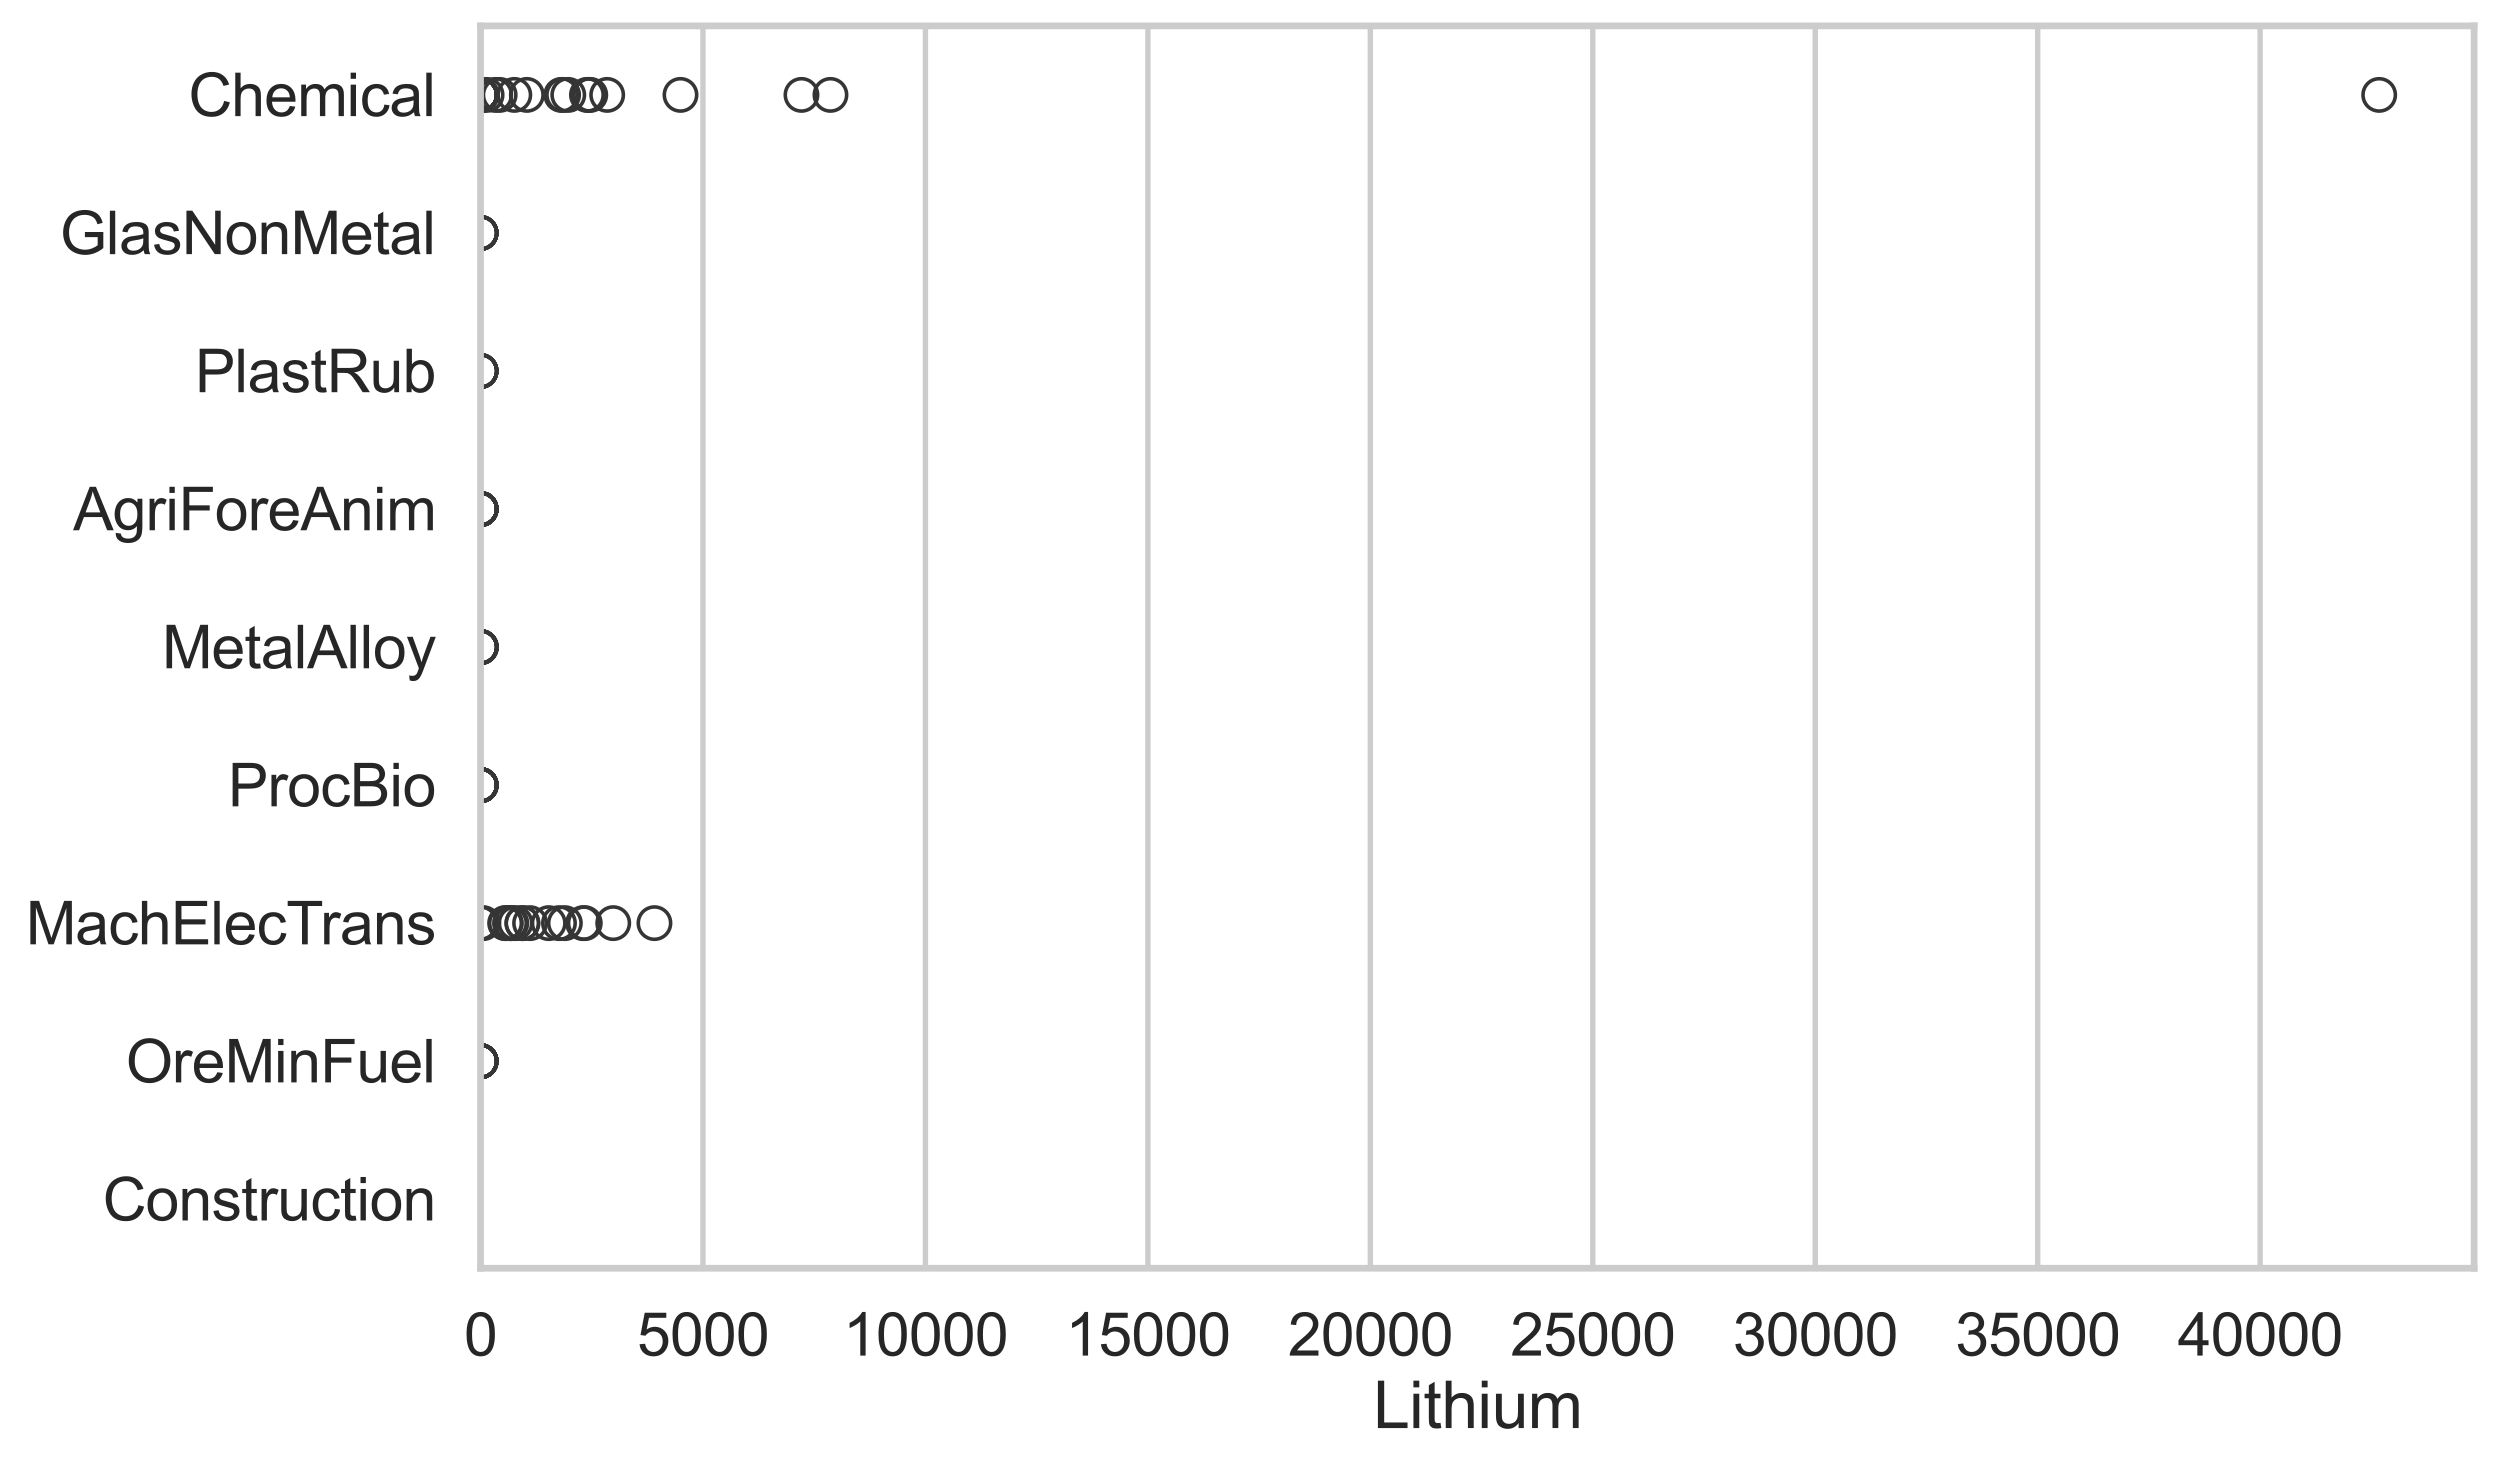 <?xml version="1.0" encoding="utf-8" standalone="no"?>
<!DOCTYPE svg PUBLIC "-//W3C//DTD SVG 1.1//EN"
  "http://www.w3.org/Graphics/SVG/1.1/DTD/svg11.dtd">
<svg xmlns:xlink="http://www.w3.org/1999/xlink" width="695.577pt" height="408.111pt" viewBox="0 0 695.577 408.111" xmlns="http://www.w3.org/2000/svg" version="1.1">
 <defs>
  <style type="text/css">*{stroke-linejoin: round; stroke-linecap: butt}</style>
 </defs>
 <g id="figure_1">
  <g id="patch_1">
   <path d="M 0 408.111 
L 695.577 408.111 
L 695.577 0 
L 0 0 
z
" style="fill: #ffffff"/>
  </g>
  <g id="axes_1">
   <g id="patch_2">
    <path d="M 133.697 352.86 
L 688.377 352.86 
L 688.377 7.2 
L 133.697 7.2 
z
" style="fill: #ffffff"/>
   </g>
   <g id="matplotlib.axis_1">
    <g id="xtick_1">
     <g id="line2d_1">
      <path d="M 133.697 352.86 
L 133.697 7.2 
" clip-path="url(#p85ea70f08f)" style="fill: none; stroke: #cccccc; stroke-width: 1.5; stroke-linecap: round"/>
     </g>
     <g id="text_1">
      <!-- 0 -->
      <g style="fill: #262626" transform="translate(129.109 377.17) scale(0.165 -0.165)">
       <defs>
        <path id="ArialMT-30" d="M 266 2259 
Q 266 3072 433 3567 
Q 600 4063 929 4331 
Q 1259 4600 1759 4600 
Q 2128 4600 2406 4451 
Q 2684 4303 2865 4023 
Q 3047 3744 3150 3342 
Q 3253 2941 3253 2259 
Q 3253 1453 3087 958 
Q 2922 463 2592 192 
Q 2263 -78 1759 -78 
Q 1097 -78 719 397 
Q 266 969 266 2259 
z
M 844 2259 
Q 844 1131 1108 757 
Q 1372 384 1759 384 
Q 2147 384 2411 759 
Q 2675 1134 2675 2259 
Q 2675 3391 2411 3762 
Q 2147 4134 1753 4134 
Q 1366 4134 1134 3806 
Q 844 3388 844 2259 
z
" transform="scale(0.016)"/>
       </defs>
       <use xlink:href="#ArialMT-30"/>
      </g>
     </g>
    </g>
    <g id="xtick_2">
     <g id="line2d_2">
      <path d="M 195.59 352.86 
L 195.59 7.2 
" clip-path="url(#p85ea70f08f)" style="fill: none; stroke: #cccccc; stroke-width: 1.5; stroke-linecap: round"/>
     </g>
     <g id="text_2">
      <!-- 5000 -->
      <g style="fill: #262626" transform="translate(177.239 377.17) scale(0.165 -0.165)">
       <defs>
        <path id="ArialMT-35" d="M 266 1200 
L 856 1250 
Q 922 819 1161 601 
Q 1400 384 1738 384 
Q 2144 384 2425 690 
Q 2706 997 2706 1503 
Q 2706 1984 2436 2262 
Q 2166 2541 1728 2541 
Q 1456 2541 1237 2417 
Q 1019 2294 894 2097 
L 366 2166 
L 809 4519 
L 3088 4519 
L 3088 3981 
L 1259 3981 
L 1013 2750 
Q 1425 3038 1878 3038 
Q 2478 3038 2890 2622 
Q 3303 2206 3303 1553 
Q 3303 931 2941 478 
Q 2500 -78 1738 -78 
Q 1113 -78 717 272 
Q 322 622 266 1200 
z
" transform="scale(0.016)"/>
       </defs>
       <use xlink:href="#ArialMT-35"/>
       <use xlink:href="#ArialMT-30" transform="translate(55.615 0)"/>
       <use xlink:href="#ArialMT-30" transform="translate(111.23 0)"/>
       <use xlink:href="#ArialMT-30" transform="translate(166.846 0)"/>
      </g>
     </g>
    </g>
    <g id="xtick_3">
     <g id="line2d_3">
      <path d="M 257.483 352.86 
L 257.483 7.2 
" clip-path="url(#p85ea70f08f)" style="fill: none; stroke: #cccccc; stroke-width: 1.5; stroke-linecap: round"/>
     </g>
     <g id="text_3">
      <!-- 10000 -->
      <g style="fill: #262626" transform="translate(234.544 377.17) scale(0.165 -0.165)">
       <defs>
        <path id="ArialMT-31" d="M 2384 0 
L 1822 0 
L 1822 3584 
Q 1619 3391 1289 3197 
Q 959 3003 697 2906 
L 697 3450 
Q 1169 3672 1522 3987 
Q 1875 4303 2022 4600 
L 2384 4600 
L 2384 0 
z
" transform="scale(0.016)"/>
       </defs>
       <use xlink:href="#ArialMT-31"/>
       <use xlink:href="#ArialMT-30" transform="translate(55.615 0)"/>
       <use xlink:href="#ArialMT-30" transform="translate(111.23 0)"/>
       <use xlink:href="#ArialMT-30" transform="translate(166.846 0)"/>
       <use xlink:href="#ArialMT-30" transform="translate(222.461 0)"/>
      </g>
     </g>
    </g>
    <g id="xtick_4">
     <g id="line2d_4">
      <path d="M 319.376 352.86 
L 319.376 7.2 
" clip-path="url(#p85ea70f08f)" style="fill: none; stroke: #cccccc; stroke-width: 1.5; stroke-linecap: round"/>
     </g>
     <g id="text_4">
      <!-- 15000 -->
      <g style="fill: #262626" transform="translate(296.437 377.17) scale(0.165 -0.165)">
       <use xlink:href="#ArialMT-31"/>
       <use xlink:href="#ArialMT-35" transform="translate(55.615 0)"/>
       <use xlink:href="#ArialMT-30" transform="translate(111.23 0)"/>
       <use xlink:href="#ArialMT-30" transform="translate(166.846 0)"/>
       <use xlink:href="#ArialMT-30" transform="translate(222.461 0)"/>
      </g>
     </g>
    </g>
    <g id="xtick_5">
     <g id="line2d_5">
      <path d="M 381.269 352.86 
L 381.269 7.2 
" clip-path="url(#p85ea70f08f)" style="fill: none; stroke: #cccccc; stroke-width: 1.5; stroke-linecap: round"/>
     </g>
     <g id="text_5">
      <!-- 20000 -->
      <g style="fill: #262626" transform="translate(358.331 377.17) scale(0.165 -0.165)">
       <defs>
        <path id="ArialMT-32" d="M 3222 541 
L 3222 0 
L 194 0 
Q 188 203 259 391 
Q 375 700 629 1000 
Q 884 1300 1366 1694 
Q 2113 2306 2375 2664 
Q 2638 3022 2638 3341 
Q 2638 3675 2398 3904 
Q 2159 4134 1775 4134 
Q 1369 4134 1125 3890 
Q 881 3647 878 3216 
L 300 3275 
Q 359 3922 746 4261 
Q 1134 4600 1788 4600 
Q 2447 4600 2831 4234 
Q 3216 3869 3216 3328 
Q 3216 3053 3103 2787 
Q 2991 2522 2730 2228 
Q 2469 1934 1863 1422 
Q 1356 997 1212 845 
Q 1069 694 975 541 
L 3222 541 
z
" transform="scale(0.016)"/>
       </defs>
       <use xlink:href="#ArialMT-32"/>
       <use xlink:href="#ArialMT-30" transform="translate(55.615 0)"/>
       <use xlink:href="#ArialMT-30" transform="translate(111.23 0)"/>
       <use xlink:href="#ArialMT-30" transform="translate(166.846 0)"/>
       <use xlink:href="#ArialMT-30" transform="translate(222.461 0)"/>
      </g>
     </g>
    </g>
    <g id="xtick_6">
     <g id="line2d_6">
      <path d="M 443.163 352.86 
L 443.163 7.2 
" clip-path="url(#p85ea70f08f)" style="fill: none; stroke: #cccccc; stroke-width: 1.5; stroke-linecap: round"/>
     </g>
     <g id="text_6">
      <!-- 25000 -->
      <g style="fill: #262626" transform="translate(420.224 377.17) scale(0.165 -0.165)">
       <use xlink:href="#ArialMT-32"/>
       <use xlink:href="#ArialMT-35" transform="translate(55.615 0)"/>
       <use xlink:href="#ArialMT-30" transform="translate(111.23 0)"/>
       <use xlink:href="#ArialMT-30" transform="translate(166.846 0)"/>
       <use xlink:href="#ArialMT-30" transform="translate(222.461 0)"/>
      </g>
     </g>
    </g>
    <g id="xtick_7">
     <g id="line2d_7">
      <path d="M 505.056 352.86 
L 505.056 7.2 
" clip-path="url(#p85ea70f08f)" style="fill: none; stroke: #cccccc; stroke-width: 1.5; stroke-linecap: round"/>
     </g>
     <g id="text_7">
      <!-- 30000 -->
      <g style="fill: #262626" transform="translate(482.117 377.17) scale(0.165 -0.165)">
       <defs>
        <path id="ArialMT-33" d="M 269 1209 
L 831 1284 
Q 928 806 1161 595 
Q 1394 384 1728 384 
Q 2125 384 2398 659 
Q 2672 934 2672 1341 
Q 2672 1728 2419 1979 
Q 2166 2231 1775 2231 
Q 1616 2231 1378 2169 
L 1441 2663 
Q 1497 2656 1531 2656 
Q 1891 2656 2178 2843 
Q 2466 3031 2466 3422 
Q 2466 3731 2256 3934 
Q 2047 4138 1716 4138 
Q 1388 4138 1169 3931 
Q 950 3725 888 3313 
L 325 3413 
Q 428 3978 793 4289 
Q 1159 4600 1703 4600 
Q 2078 4600 2393 4439 
Q 2709 4278 2876 4000 
Q 3044 3722 3044 3409 
Q 3044 3113 2884 2869 
Q 2725 2625 2413 2481 
Q 2819 2388 3044 2092 
Q 3269 1797 3269 1353 
Q 3269 753 2831 336 
Q 2394 -81 1725 -81 
Q 1122 -81 723 278 
Q 325 638 269 1209 
z
" transform="scale(0.016)"/>
       </defs>
       <use xlink:href="#ArialMT-33"/>
       <use xlink:href="#ArialMT-30" transform="translate(55.615 0)"/>
       <use xlink:href="#ArialMT-30" transform="translate(111.23 0)"/>
       <use xlink:href="#ArialMT-30" transform="translate(166.846 0)"/>
       <use xlink:href="#ArialMT-30" transform="translate(222.461 0)"/>
      </g>
     </g>
    </g>
    <g id="xtick_8">
     <g id="line2d_8">
      <path d="M 566.949 352.86 
L 566.949 7.2 
" clip-path="url(#p85ea70f08f)" style="fill: none; stroke: #cccccc; stroke-width: 1.5; stroke-linecap: round"/>
     </g>
     <g id="text_8">
      <!-- 35000 -->
      <g style="fill: #262626" transform="translate(544.01 377.17) scale(0.165 -0.165)">
       <use xlink:href="#ArialMT-33"/>
       <use xlink:href="#ArialMT-35" transform="translate(55.615 0)"/>
       <use xlink:href="#ArialMT-30" transform="translate(111.23 0)"/>
       <use xlink:href="#ArialMT-30" transform="translate(166.846 0)"/>
       <use xlink:href="#ArialMT-30" transform="translate(222.461 0)"/>
      </g>
     </g>
    </g>
    <g id="xtick_9">
     <g id="line2d_9">
      <path d="M 628.842 352.86 
L 628.842 7.2 
" clip-path="url(#p85ea70f08f)" style="fill: none; stroke: #cccccc; stroke-width: 1.5; stroke-linecap: round"/>
     </g>
     <g id="text_9">
      <!-- 40000 -->
      <g style="fill: #262626" transform="translate(605.903 377.17) scale(0.165 -0.165)">
       <defs>
        <path id="ArialMT-34" d="M 2069 0 
L 2069 1097 
L 81 1097 
L 81 1613 
L 2172 4581 
L 2631 4581 
L 2631 1613 
L 3250 1613 
L 3250 1097 
L 2631 1097 
L 2631 0 
L 2069 0 
z
M 2069 1613 
L 2069 3678 
L 634 1613 
L 2069 1613 
z
" transform="scale(0.016)"/>
       </defs>
       <use xlink:href="#ArialMT-34"/>
       <use xlink:href="#ArialMT-30" transform="translate(55.615 0)"/>
       <use xlink:href="#ArialMT-30" transform="translate(111.23 0)"/>
       <use xlink:href="#ArialMT-30" transform="translate(166.846 0)"/>
       <use xlink:href="#ArialMT-30" transform="translate(222.461 0)"/>
      </g>
     </g>
    </g>
    <g id="text_10">
     <!-- Lithium -->
     <g style="fill: #262626" transform="translate(382.026 397.334) scale(0.18 -0.18)">
      <defs>
       <path id="ArialMT-4c" d="M 469 0 
L 469 4581 
L 1075 4581 
L 1075 541 
L 3331 541 
L 3331 0 
L 469 0 
z
" transform="scale(0.016)"/>
       <path id="ArialMT-69" d="M 425 3934 
L 425 4581 
L 988 4581 
L 988 3934 
L 425 3934 
z
M 425 0 
L 425 3319 
L 988 3319 
L 988 0 
L 425 0 
z
" transform="scale(0.016)"/>
       <path id="ArialMT-74" d="M 1650 503 
L 1731 6 
Q 1494 -44 1306 -44 
Q 1000 -44 831 53 
Q 663 150 594 308 
Q 525 466 525 972 
L 525 2881 
L 113 2881 
L 113 3319 
L 525 3319 
L 525 4141 
L 1084 4478 
L 1084 3319 
L 1650 3319 
L 1650 2881 
L 1084 2881 
L 1084 941 
Q 1084 700 1114 631 
Q 1144 563 1211 522 
Q 1278 481 1403 481 
Q 1497 481 1650 503 
z
" transform="scale(0.016)"/>
       <path id="ArialMT-68" d="M 422 0 
L 422 4581 
L 984 4581 
L 984 2938 
Q 1378 3394 1978 3394 
Q 2347 3394 2619 3248 
Q 2891 3103 3008 2847 
Q 3125 2591 3125 2103 
L 3125 0 
L 2563 0 
L 2563 2103 
Q 2563 2525 2380 2717 
Q 2197 2909 1863 2909 
Q 1613 2909 1392 2779 
Q 1172 2650 1078 2428 
Q 984 2206 984 1816 
L 984 0 
L 422 0 
z
" transform="scale(0.016)"/>
       <path id="ArialMT-75" d="M 2597 0 
L 2597 488 
Q 2209 -75 1544 -75 
Q 1250 -75 995 37 
Q 741 150 617 320 
Q 494 491 444 738 
Q 409 903 409 1263 
L 409 3319 
L 972 3319 
L 972 1478 
Q 972 1038 1006 884 
Q 1059 663 1231 536 
Q 1403 409 1656 409 
Q 1909 409 2131 539 
Q 2353 669 2445 892 
Q 2538 1116 2538 1541 
L 2538 3319 
L 3100 3319 
L 3100 0 
L 2597 0 
z
" transform="scale(0.016)"/>
       <path id="ArialMT-6d" d="M 422 0 
L 422 3319 
L 925 3319 
L 925 2853 
Q 1081 3097 1340 3245 
Q 1600 3394 1931 3394 
Q 2300 3394 2536 3241 
Q 2772 3088 2869 2813 
Q 3263 3394 3894 3394 
Q 4388 3394 4653 3120 
Q 4919 2847 4919 2278 
L 4919 0 
L 4359 0 
L 4359 2091 
Q 4359 2428 4304 2576 
Q 4250 2725 4106 2815 
Q 3963 2906 3769 2906 
Q 3419 2906 3187 2673 
Q 2956 2441 2956 1928 
L 2956 0 
L 2394 0 
L 2394 2156 
Q 2394 2531 2256 2718 
Q 2119 2906 1806 2906 
Q 1569 2906 1367 2781 
Q 1166 2656 1075 2415 
Q 984 2175 984 1722 
L 984 0 
L 422 0 
z
" transform="scale(0.016)"/>
      </defs>
      <use xlink:href="#ArialMT-4c"/>
      <use xlink:href="#ArialMT-69" transform="translate(55.615 0)"/>
      <use xlink:href="#ArialMT-74" transform="translate(77.832 0)"/>
      <use xlink:href="#ArialMT-68" transform="translate(105.615 0)"/>
      <use xlink:href="#ArialMT-69" transform="translate(161.23 0)"/>
      <use xlink:href="#ArialMT-75" transform="translate(183.447 0)"/>
      <use xlink:href="#ArialMT-6d" transform="translate(239.062 0)"/>
     </g>
    </g>
   </g>
   <g id="matplotlib.axis_2">
    <g id="ytick_1">
     <g id="text_11">
      <!-- Chemical -->
      <g style="fill: #262626" transform="translate(52.428 32.309) scale(0.165 -0.165)">
       <defs>
        <path id="ArialMT-43" d="M 3763 1606 
L 4369 1453 
Q 4178 706 3683 314 
Q 3188 -78 2472 -78 
Q 1731 -78 1267 223 
Q 803 525 561 1097 
Q 319 1669 319 2325 
Q 319 3041 592 3573 
Q 866 4106 1370 4382 
Q 1875 4659 2481 4659 
Q 3169 4659 3637 4309 
Q 4106 3959 4291 3325 
L 3694 3184 
Q 3534 3684 3231 3912 
Q 2928 4141 2469 4141 
Q 1941 4141 1586 3887 
Q 1231 3634 1087 3207 
Q 944 2781 944 2328 
Q 944 1744 1114 1308 
Q 1284 872 1643 656 
Q 2003 441 2422 441 
Q 2931 441 3284 734 
Q 3638 1028 3763 1606 
z
" transform="scale(0.016)"/>
        <path id="ArialMT-65" d="M 2694 1069 
L 3275 997 
Q 3138 488 2766 206 
Q 2394 -75 1816 -75 
Q 1088 -75 661 373 
Q 234 822 234 1631 
Q 234 2469 665 2931 
Q 1097 3394 1784 3394 
Q 2450 3394 2872 2941 
Q 3294 2488 3294 1666 
Q 3294 1616 3291 1516 
L 816 1516 
Q 847 969 1125 678 
Q 1403 388 1819 388 
Q 2128 388 2347 550 
Q 2566 713 2694 1069 
z
M 847 1978 
L 2700 1978 
Q 2663 2397 2488 2606 
Q 2219 2931 1791 2931 
Q 1403 2931 1139 2672 
Q 875 2413 847 1978 
z
" transform="scale(0.016)"/>
        <path id="ArialMT-63" d="M 2588 1216 
L 3141 1144 
Q 3050 572 2676 248 
Q 2303 -75 1759 -75 
Q 1078 -75 664 370 
Q 250 816 250 1647 
Q 250 2184 428 2587 
Q 606 2991 970 3192 
Q 1334 3394 1763 3394 
Q 2303 3394 2647 3120 
Q 2991 2847 3088 2344 
L 2541 2259 
Q 2463 2594 2264 2762 
Q 2066 2931 1784 2931 
Q 1359 2931 1093 2626 
Q 828 2322 828 1663 
Q 828 994 1084 691 
Q 1341 388 1753 388 
Q 2084 388 2306 591 
Q 2528 794 2588 1216 
z
" transform="scale(0.016)"/>
        <path id="ArialMT-61" d="M 2588 409 
Q 2275 144 1986 34 
Q 1697 -75 1366 -75 
Q 819 -75 525 192 
Q 231 459 231 875 
Q 231 1119 342 1320 
Q 453 1522 633 1644 
Q 813 1766 1038 1828 
Q 1203 1872 1538 1913 
Q 2219 1994 2541 2106 
Q 2544 2222 2544 2253 
Q 2544 2597 2384 2738 
Q 2169 2928 1744 2928 
Q 1347 2928 1158 2789 
Q 969 2650 878 2297 
L 328 2372 
Q 403 2725 575 2942 
Q 747 3159 1072 3276 
Q 1397 3394 1825 3394 
Q 2250 3394 2515 3294 
Q 2781 3194 2906 3042 
Q 3031 2891 3081 2659 
Q 3109 2516 3109 2141 
L 3109 1391 
Q 3109 606 3145 398 
Q 3181 191 3288 0 
L 2700 0 
Q 2613 175 2588 409 
z
M 2541 1666 
Q 2234 1541 1622 1453 
Q 1275 1403 1131 1340 
Q 988 1278 909 1158 
Q 831 1038 831 891 
Q 831 666 1001 516 
Q 1172 366 1500 366 
Q 1825 366 2078 508 
Q 2331 650 2450 897 
Q 2541 1088 2541 1459 
L 2541 1666 
z
" transform="scale(0.016)"/>
        <path id="ArialMT-6c" d="M 409 0 
L 409 4581 
L 972 4581 
L 972 0 
L 409 0 
z
" transform="scale(0.016)"/>
       </defs>
       <use xlink:href="#ArialMT-43"/>
       <use xlink:href="#ArialMT-68" transform="translate(72.217 0)"/>
       <use xlink:href="#ArialMT-65" transform="translate(127.832 0)"/>
       <use xlink:href="#ArialMT-6d" transform="translate(183.447 0)"/>
       <use xlink:href="#ArialMT-69" transform="translate(266.748 0)"/>
       <use xlink:href="#ArialMT-63" transform="translate(288.965 0)"/>
       <use xlink:href="#ArialMT-61" transform="translate(338.965 0)"/>
       <use xlink:href="#ArialMT-6c" transform="translate(394.58 0)"/>
      </g>
     </g>
    </g>
    <g id="ytick_2">
     <g id="text_12">
      <!-- GlasNonMetal -->
      <g style="fill: #262626" transform="translate(16.659 70.715) scale(0.165 -0.165)">
       <defs>
        <path id="ArialMT-47" d="M 2638 1797 
L 2638 2334 
L 4578 2338 
L 4578 638 
Q 4131 281 3656 101 
Q 3181 -78 2681 -78 
Q 2006 -78 1454 211 
Q 903 500 622 1047 
Q 341 1594 341 2269 
Q 341 2938 620 3517 
Q 900 4097 1425 4378 
Q 1950 4659 2634 4659 
Q 3131 4659 3532 4498 
Q 3934 4338 4162 4050 
Q 4391 3763 4509 3300 
L 3963 3150 
Q 3859 3500 3706 3700 
Q 3553 3900 3268 4020 
Q 2984 4141 2638 4141 
Q 2222 4141 1919 4014 
Q 1616 3888 1430 3681 
Q 1244 3475 1141 3228 
Q 966 2803 966 2306 
Q 966 1694 1177 1281 
Q 1388 869 1791 669 
Q 2194 469 2647 469 
Q 3041 469 3416 620 
Q 3791 772 3984 944 
L 3984 1797 
L 2638 1797 
z
" transform="scale(0.016)"/>
        <path id="ArialMT-73" d="M 197 991 
L 753 1078 
Q 800 744 1014 566 
Q 1228 388 1613 388 
Q 2000 388 2187 545 
Q 2375 703 2375 916 
Q 2375 1106 2209 1216 
Q 2094 1291 1634 1406 
Q 1016 1563 777 1677 
Q 538 1791 414 1992 
Q 291 2194 291 2438 
Q 291 2659 392 2848 
Q 494 3038 669 3163 
Q 800 3259 1026 3326 
Q 1253 3394 1513 3394 
Q 1903 3394 2198 3281 
Q 2494 3169 2634 2976 
Q 2775 2784 2828 2463 
L 2278 2388 
Q 2241 2644 2061 2787 
Q 1881 2931 1553 2931 
Q 1166 2931 1000 2803 
Q 834 2675 834 2503 
Q 834 2394 903 2306 
Q 972 2216 1119 2156 
Q 1203 2125 1616 2013 
Q 2213 1853 2448 1751 
Q 2684 1650 2818 1456 
Q 2953 1263 2953 975 
Q 2953 694 2789 445 
Q 2625 197 2315 61 
Q 2006 -75 1616 -75 
Q 969 -75 630 194 
Q 291 463 197 991 
z
" transform="scale(0.016)"/>
        <path id="ArialMT-4e" d="M 488 0 
L 488 4581 
L 1109 4581 
L 3516 984 
L 3516 4581 
L 4097 4581 
L 4097 0 
L 3475 0 
L 1069 3600 
L 1069 0 
L 488 0 
z
" transform="scale(0.016)"/>
        <path id="ArialMT-6f" d="M 213 1659 
Q 213 2581 725 3025 
Q 1153 3394 1769 3394 
Q 2453 3394 2887 2945 
Q 3322 2497 3322 1706 
Q 3322 1066 3130 698 
Q 2938 331 2570 128 
Q 2203 -75 1769 -75 
Q 1072 -75 642 372 
Q 213 819 213 1659 
z
M 791 1659 
Q 791 1022 1069 705 
Q 1347 388 1769 388 
Q 2188 388 2466 706 
Q 2744 1025 2744 1678 
Q 2744 2294 2464 2611 
Q 2184 2928 1769 2928 
Q 1347 2928 1069 2612 
Q 791 2297 791 1659 
z
" transform="scale(0.016)"/>
        <path id="ArialMT-6e" d="M 422 0 
L 422 3319 
L 928 3319 
L 928 2847 
Q 1294 3394 1984 3394 
Q 2284 3394 2536 3286 
Q 2788 3178 2913 3003 
Q 3038 2828 3088 2588 
Q 3119 2431 3119 2041 
L 3119 0 
L 2556 0 
L 2556 2019 
Q 2556 2363 2490 2533 
Q 2425 2703 2258 2804 
Q 2091 2906 1866 2906 
Q 1506 2906 1245 2678 
Q 984 2450 984 1813 
L 984 0 
L 422 0 
z
" transform="scale(0.016)"/>
        <path id="ArialMT-4d" d="M 475 0 
L 475 4581 
L 1388 4581 
L 2472 1338 
Q 2622 884 2691 659 
Q 2769 909 2934 1394 
L 4031 4581 
L 4847 4581 
L 4847 0 
L 4263 0 
L 4263 3834 
L 2931 0 
L 2384 0 
L 1059 3900 
L 1059 0 
L 475 0 
z
" transform="scale(0.016)"/>
       </defs>
       <use xlink:href="#ArialMT-47"/>
       <use xlink:href="#ArialMT-6c" transform="translate(77.783 0)"/>
       <use xlink:href="#ArialMT-61" transform="translate(100 0)"/>
       <use xlink:href="#ArialMT-73" transform="translate(155.615 0)"/>
       <use xlink:href="#ArialMT-4e" transform="translate(205.615 0)"/>
       <use xlink:href="#ArialMT-6f" transform="translate(277.832 0)"/>
       <use xlink:href="#ArialMT-6e" transform="translate(333.447 0)"/>
       <use xlink:href="#ArialMT-4d" transform="translate(389.062 0)"/>
       <use xlink:href="#ArialMT-65" transform="translate(472.363 0)"/>
       <use xlink:href="#ArialMT-74" transform="translate(527.979 0)"/>
       <use xlink:href="#ArialMT-61" transform="translate(555.762 0)"/>
       <use xlink:href="#ArialMT-6c" transform="translate(611.377 0)"/>
      </g>
     </g>
    </g>
    <g id="ytick_3">
     <g id="text_13">
      <!-- PlastRub -->
      <g style="fill: #262626" transform="translate(54.248 109.122) scale(0.165 -0.165)">
       <defs>
        <path id="ArialMT-50" d="M 494 0 
L 494 4581 
L 2222 4581 
Q 2678 4581 2919 4538 
Q 3256 4481 3484 4323 
Q 3713 4166 3852 3881 
Q 3991 3597 3991 3256 
Q 3991 2672 3619 2267 
Q 3247 1863 2275 1863 
L 1100 1863 
L 1100 0 
L 494 0 
z
M 1100 2403 
L 2284 2403 
Q 2872 2403 3119 2622 
Q 3366 2841 3366 3238 
Q 3366 3525 3220 3729 
Q 3075 3934 2838 4000 
Q 2684 4041 2272 4041 
L 1100 4041 
L 1100 2403 
z
" transform="scale(0.016)"/>
        <path id="ArialMT-52" d="M 503 0 
L 503 4581 
L 2534 4581 
Q 3147 4581 3465 4457 
Q 3784 4334 3975 4021 
Q 4166 3709 4166 3331 
Q 4166 2844 3850 2509 
Q 3534 2175 2875 2084 
Q 3116 1969 3241 1856 
Q 3506 1613 3744 1247 
L 4541 0 
L 3778 0 
L 3172 953 
Q 2906 1366 2734 1584 
Q 2563 1803 2427 1890 
Q 2291 1978 2150 2013 
Q 2047 2034 1813 2034 
L 1109 2034 
L 1109 0 
L 503 0 
z
M 1109 2559 
L 2413 2559 
Q 2828 2559 3062 2645 
Q 3297 2731 3419 2920 
Q 3541 3109 3541 3331 
Q 3541 3656 3305 3865 
Q 3069 4075 2559 4075 
L 1109 4075 
L 1109 2559 
z
" transform="scale(0.016)"/>
        <path id="ArialMT-62" d="M 941 0 
L 419 0 
L 419 4581 
L 981 4581 
L 981 2947 
Q 1338 3394 1891 3394 
Q 2197 3394 2470 3270 
Q 2744 3147 2920 2923 
Q 3097 2700 3197 2384 
Q 3297 2069 3297 1709 
Q 3297 856 2875 390 
Q 2453 -75 1863 -75 
Q 1275 -75 941 416 
L 941 0 
z
M 934 1684 
Q 934 1088 1097 822 
Q 1363 388 1816 388 
Q 2184 388 2453 708 
Q 2722 1028 2722 1663 
Q 2722 2313 2464 2622 
Q 2206 2931 1841 2931 
Q 1472 2931 1203 2611 
Q 934 2291 934 1684 
z
" transform="scale(0.016)"/>
       </defs>
       <use xlink:href="#ArialMT-50"/>
       <use xlink:href="#ArialMT-6c" transform="translate(66.699 0)"/>
       <use xlink:href="#ArialMT-61" transform="translate(88.916 0)"/>
       <use xlink:href="#ArialMT-73" transform="translate(144.531 0)"/>
       <use xlink:href="#ArialMT-74" transform="translate(194.531 0)"/>
       <use xlink:href="#ArialMT-52" transform="translate(222.314 0)"/>
       <use xlink:href="#ArialMT-75" transform="translate(294.531 0)"/>
       <use xlink:href="#ArialMT-62" transform="translate(350.146 0)"/>
      </g>
     </g>
    </g>
    <g id="ytick_4">
     <g id="text_14">
      <!-- AgriForeAnim -->
      <g style="fill: #262626" transform="translate(20.341 147.529) scale(0.165 -0.165)">
       <defs>
        <path id="ArialMT-41" d="M -9 0 
L 1750 4581 
L 2403 4581 
L 4278 0 
L 3588 0 
L 3053 1388 
L 1138 1388 
L 634 0 
L -9 0 
z
M 1313 1881 
L 2866 1881 
L 2388 3150 
Q 2169 3728 2063 4100 
Q 1975 3659 1816 3225 
L 1313 1881 
z
" transform="scale(0.016)"/>
        <path id="ArialMT-67" d="M 319 -275 
L 866 -356 
Q 900 -609 1056 -725 
Q 1266 -881 1628 -881 
Q 2019 -881 2231 -725 
Q 2444 -569 2519 -288 
Q 2563 -116 2559 434 
Q 2191 0 1641 0 
Q 956 0 581 494 
Q 206 988 206 1678 
Q 206 2153 378 2554 
Q 550 2956 876 3175 
Q 1203 3394 1644 3394 
Q 2231 3394 2613 2919 
L 2613 3319 
L 3131 3319 
L 3131 450 
Q 3131 -325 2973 -648 
Q 2816 -972 2473 -1159 
Q 2131 -1347 1631 -1347 
Q 1038 -1347 672 -1080 
Q 306 -813 319 -275 
z
M 784 1719 
Q 784 1066 1043 766 
Q 1303 466 1694 466 
Q 2081 466 2343 764 
Q 2606 1063 2606 1700 
Q 2606 2309 2336 2618 
Q 2066 2928 1684 2928 
Q 1309 2928 1046 2623 
Q 784 2319 784 1719 
z
" transform="scale(0.016)"/>
        <path id="ArialMT-72" d="M 416 0 
L 416 3319 
L 922 3319 
L 922 2816 
Q 1116 3169 1280 3281 
Q 1444 3394 1641 3394 
Q 1925 3394 2219 3213 
L 2025 2691 
Q 1819 2813 1613 2813 
Q 1428 2813 1281 2702 
Q 1134 2591 1072 2394 
Q 978 2094 978 1738 
L 978 0 
L 416 0 
z
" transform="scale(0.016)"/>
        <path id="ArialMT-46" d="M 525 0 
L 525 4581 
L 3616 4581 
L 3616 4041 
L 1131 4041 
L 1131 2622 
L 3281 2622 
L 3281 2081 
L 1131 2081 
L 1131 0 
L 525 0 
z
" transform="scale(0.016)"/>
       </defs>
       <use xlink:href="#ArialMT-41"/>
       <use xlink:href="#ArialMT-67" transform="translate(66.699 0)"/>
       <use xlink:href="#ArialMT-72" transform="translate(122.314 0)"/>
       <use xlink:href="#ArialMT-69" transform="translate(155.615 0)"/>
       <use xlink:href="#ArialMT-46" transform="translate(177.832 0)"/>
       <use xlink:href="#ArialMT-6f" transform="translate(238.916 0)"/>
       <use xlink:href="#ArialMT-72" transform="translate(294.531 0)"/>
       <use xlink:href="#ArialMT-65" transform="translate(327.832 0)"/>
       <use xlink:href="#ArialMT-41" transform="translate(383.447 0)"/>
       <use xlink:href="#ArialMT-6e" transform="translate(450.146 0)"/>
       <use xlink:href="#ArialMT-69" transform="translate(505.762 0)"/>
       <use xlink:href="#ArialMT-6d" transform="translate(527.979 0)"/>
      </g>
     </g>
    </g>
    <g id="ytick_5">
     <g id="text_15">
      <!-- MetalAlloy -->
      <g style="fill: #262626" transform="translate(45.088 185.935) scale(0.165 -0.165)">
       <defs>
        <path id="ArialMT-79" d="M 397 -1278 
L 334 -750 
Q 519 -800 656 -800 
Q 844 -800 956 -737 
Q 1069 -675 1141 -563 
Q 1194 -478 1313 -144 
Q 1328 -97 1363 -6 
L 103 3319 
L 709 3319 
L 1400 1397 
Q 1534 1031 1641 628 
Q 1738 1016 1872 1384 
L 2581 3319 
L 3144 3319 
L 1881 -56 
Q 1678 -603 1566 -809 
Q 1416 -1088 1222 -1217 
Q 1028 -1347 759 -1347 
Q 597 -1347 397 -1278 
z
" transform="scale(0.016)"/>
       </defs>
       <use xlink:href="#ArialMT-4d"/>
       <use xlink:href="#ArialMT-65" transform="translate(83.301 0)"/>
       <use xlink:href="#ArialMT-74" transform="translate(138.916 0)"/>
       <use xlink:href="#ArialMT-61" transform="translate(166.699 0)"/>
       <use xlink:href="#ArialMT-6c" transform="translate(222.314 0)"/>
       <use xlink:href="#ArialMT-41" transform="translate(244.531 0)"/>
       <use xlink:href="#ArialMT-6c" transform="translate(311.23 0)"/>
       <use xlink:href="#ArialMT-6c" transform="translate(333.447 0)"/>
       <use xlink:href="#ArialMT-6f" transform="translate(355.664 0)"/>
       <use xlink:href="#ArialMT-79" transform="translate(411.279 0)"/>
      </g>
     </g>
    </g>
    <g id="ytick_6">
     <g id="text_16">
      <!-- ProcBio -->
      <g style="fill: #262626" transform="translate(63.424 224.342) scale(0.165 -0.165)">
       <defs>
        <path id="ArialMT-42" d="M 469 0 
L 469 4581 
L 2188 4581 
Q 2713 4581 3030 4442 
Q 3347 4303 3526 4014 
Q 3706 3725 3706 3409 
Q 3706 3116 3547 2856 
Q 3388 2597 3066 2438 
Q 3481 2316 3704 2022 
Q 3928 1728 3928 1328 
Q 3928 1006 3792 729 
Q 3656 453 3456 303 
Q 3256 153 2954 76 
Q 2653 0 2216 0 
L 469 0 
z
M 1075 2656 
L 2066 2656 
Q 2469 2656 2644 2709 
Q 2875 2778 2992 2937 
Q 3109 3097 3109 3338 
Q 3109 3566 3000 3739 
Q 2891 3913 2687 3977 
Q 2484 4041 1991 4041 
L 1075 4041 
L 1075 2656 
z
M 1075 541 
L 2216 541 
Q 2509 541 2628 563 
Q 2838 600 2978 687 
Q 3119 775 3209 942 
Q 3300 1109 3300 1328 
Q 3300 1584 3169 1773 
Q 3038 1963 2805 2039 
Q 2572 2116 2134 2116 
L 1075 2116 
L 1075 541 
z
" transform="scale(0.016)"/>
       </defs>
       <use xlink:href="#ArialMT-50"/>
       <use xlink:href="#ArialMT-72" transform="translate(66.699 0)"/>
       <use xlink:href="#ArialMT-6f" transform="translate(100 0)"/>
       <use xlink:href="#ArialMT-63" transform="translate(155.615 0)"/>
       <use xlink:href="#ArialMT-42" transform="translate(205.615 0)"/>
       <use xlink:href="#ArialMT-69" transform="translate(272.314 0)"/>
       <use xlink:href="#ArialMT-6f" transform="translate(294.531 0)"/>
      </g>
     </g>
    </g>
    <g id="ytick_7">
     <g id="text_17">
      <!-- MachElecTrans -->
      <g style="fill: #262626" transform="translate(7.2 262.749) scale(0.165 -0.165)">
       <defs>
        <path id="ArialMT-45" d="M 506 0 
L 506 4581 
L 3819 4581 
L 3819 4041 
L 1113 4041 
L 1113 2638 
L 3647 2638 
L 3647 2100 
L 1113 2100 
L 1113 541 
L 3925 541 
L 3925 0 
L 506 0 
z
" transform="scale(0.016)"/>
        <path id="ArialMT-54" d="M 1659 0 
L 1659 4041 
L 150 4041 
L 150 4581 
L 3781 4581 
L 3781 4041 
L 2266 4041 
L 2266 0 
L 1659 0 
z
" transform="scale(0.016)"/>
       </defs>
       <use xlink:href="#ArialMT-4d"/>
       <use xlink:href="#ArialMT-61" transform="translate(83.301 0)"/>
       <use xlink:href="#ArialMT-63" transform="translate(138.916 0)"/>
       <use xlink:href="#ArialMT-68" transform="translate(188.916 0)"/>
       <use xlink:href="#ArialMT-45" transform="translate(244.531 0)"/>
       <use xlink:href="#ArialMT-6c" transform="translate(311.23 0)"/>
       <use xlink:href="#ArialMT-65" transform="translate(333.447 0)"/>
       <use xlink:href="#ArialMT-63" transform="translate(389.062 0)"/>
       <use xlink:href="#ArialMT-54" transform="translate(439.062 0)"/>
       <use xlink:href="#ArialMT-72" transform="translate(496.396 0)"/>
       <use xlink:href="#ArialMT-61" transform="translate(529.697 0)"/>
       <use xlink:href="#ArialMT-6e" transform="translate(585.312 0)"/>
       <use xlink:href="#ArialMT-73" transform="translate(640.928 0)"/>
      </g>
     </g>
    </g>
    <g id="ytick_8">
     <g id="text_18">
      <!-- OreMinFuel -->
      <g style="fill: #262626" transform="translate(35.013 301.155) scale(0.165 -0.165)">
       <defs>
        <path id="ArialMT-4f" d="M 309 2231 
Q 309 3372 921 4017 
Q 1534 4663 2503 4663 
Q 3138 4663 3647 4359 
Q 4156 4056 4423 3514 
Q 4691 2972 4691 2284 
Q 4691 1588 4409 1038 
Q 4128 488 3612 205 
Q 3097 -78 2500 -78 
Q 1853 -78 1343 234 
Q 834 547 571 1087 
Q 309 1628 309 2231 
z
M 934 2222 
Q 934 1394 1379 917 
Q 1825 441 2497 441 
Q 3181 441 3623 922 
Q 4066 1403 4066 2288 
Q 4066 2847 3877 3264 
Q 3688 3681 3323 3911 
Q 2959 4141 2506 4141 
Q 1863 4141 1398 3698 
Q 934 3256 934 2222 
z
" transform="scale(0.016)"/>
       </defs>
       <use xlink:href="#ArialMT-4f"/>
       <use xlink:href="#ArialMT-72" transform="translate(77.783 0)"/>
       <use xlink:href="#ArialMT-65" transform="translate(111.084 0)"/>
       <use xlink:href="#ArialMT-4d" transform="translate(166.699 0)"/>
       <use xlink:href="#ArialMT-69" transform="translate(250 0)"/>
       <use xlink:href="#ArialMT-6e" transform="translate(272.217 0)"/>
       <use xlink:href="#ArialMT-46" transform="translate(327.832 0)"/>
       <use xlink:href="#ArialMT-75" transform="translate(388.916 0)"/>
       <use xlink:href="#ArialMT-65" transform="translate(444.531 0)"/>
       <use xlink:href="#ArialMT-6c" transform="translate(500.146 0)"/>
      </g>
     </g>
    </g>
    <g id="ytick_9">
     <g id="text_19">
      <!-- Construction -->
      <g style="fill: #262626" transform="translate(28.575 339.562) scale(0.165 -0.165)">
       <use xlink:href="#ArialMT-43"/>
       <use xlink:href="#ArialMT-6f" transform="translate(72.217 0)"/>
       <use xlink:href="#ArialMT-6e" transform="translate(127.832 0)"/>
       <use xlink:href="#ArialMT-73" transform="translate(183.447 0)"/>
       <use xlink:href="#ArialMT-74" transform="translate(233.447 0)"/>
       <use xlink:href="#ArialMT-72" transform="translate(261.23 0)"/>
       <use xlink:href="#ArialMT-75" transform="translate(294.531 0)"/>
       <use xlink:href="#ArialMT-63" transform="translate(350.146 0)"/>
       <use xlink:href="#ArialMT-74" transform="translate(400.146 0)"/>
       <use xlink:href="#ArialMT-69" transform="translate(427.93 0)"/>
       <use xlink:href="#ArialMT-6f" transform="translate(450.146 0)"/>
       <use xlink:href="#ArialMT-6e" transform="translate(505.762 0)"/>
      </g>
     </g>
    </g>
   </g>
   <g id="patch_3">
    <path d="M 133.697 11.041 
L 133.697 41.766 
L 133.697 41.766 
L 133.697 11.041 
L 133.697 11.041 
z
" clip-path="url(#p85ea70f08f)" style="fill: #ca74db; stroke: #353535; stroke-linejoin: miter"/>
   </g>
   <g id="line2d_10">
    <path d="M 133.697 26.403 
L 133.697 26.403 
" clip-path="url(#p85ea70f08f)" style="fill: none; stroke: #353535"/>
   </g>
   <g id="line2d_11">
    <path d="M 133.697 26.403 
L 133.697 26.403 
" clip-path="url(#p85ea70f08f)" style="fill: none; stroke: #353535"/>
   </g>
   <g id="line2d_12">
    <path d="M 133.697 18.722 
L 133.697 34.085 
" clip-path="url(#p85ea70f08f)" style="fill: none; stroke: #353535; stroke-linecap: round"/>
   </g>
   <g id="line2d_13">
    <path d="M 133.697 18.722 
L 133.697 34.085 
" clip-path="url(#p85ea70f08f)" style="fill: none; stroke: #353535; stroke-linecap: round"/>
   </g>
   <g id="line2d_14">
    <defs>
     <path id="mf4b38b850e" d="M 0 4.5 
C 1.193 4.5 2.338 4.026 3.182 3.182 
C 4.026 2.338 4.5 1.193 4.5 0 
C 4.5 -1.193 4.026 -2.338 3.182 -3.182 
C 2.338 -4.026 1.193 -4.5 0 -4.5 
C -1.193 -4.5 -2.338 -4.026 -3.182 -3.182 
C -4.026 -2.338 -4.5 -1.193 -4.5 0 
C -4.5 1.193 -4.026 2.338 -3.182 3.182 
C -2.338 4.026 -1.193 4.5 0 4.5 
z
" style="stroke: #353535"/>
    </defs>
    <g clip-path="url(#p85ea70f08f)">
     <use xlink:href="#mf4b38b850e" x="133.697" y="26.403" style="fill-opacity: 0; stroke: #353535"/>
     <use xlink:href="#mf4b38b850e" x="168.937" y="26.403" style="fill-opacity: 0; stroke: #353535"/>
     <use xlink:href="#mf4b38b850e" x="133.698" y="26.403" style="fill-opacity: 0; stroke: #353535"/>
     <use xlink:href="#mf4b38b850e" x="133.697" y="26.403" style="fill-opacity: 0; stroke: #353535"/>
     <use xlink:href="#mf4b38b850e" x="163.311" y="26.403" style="fill-opacity: 0; stroke: #353535"/>
     <use xlink:href="#mf4b38b850e" x="133.697" y="26.403" style="fill-opacity: 0; stroke: #353535"/>
     <use xlink:href="#mf4b38b850e" x="133.697" y="26.403" style="fill-opacity: 0; stroke: #353535"/>
     <use xlink:href="#mf4b38b850e" x="133.697" y="26.403" style="fill-opacity: 0; stroke: #353535"/>
     <use xlink:href="#mf4b38b850e" x="133.697" y="26.403" style="fill-opacity: 0; stroke: #353535"/>
     <use xlink:href="#mf4b38b850e" x="133.697" y="26.403" style="fill-opacity: 0; stroke: #353535"/>
     <use xlink:href="#mf4b38b850e" x="134.051" y="26.403" style="fill-opacity: 0; stroke: #353535"/>
     <use xlink:href="#mf4b38b850e" x="133.697" y="26.403" style="fill-opacity: 0; stroke: #353535"/>
     <use xlink:href="#mf4b38b850e" x="133.701" y="26.403" style="fill-opacity: 0; stroke: #353535"/>
     <use xlink:href="#mf4b38b850e" x="133.697" y="26.403" style="fill-opacity: 0; stroke: #353535"/>
     <use xlink:href="#mf4b38b850e" x="163.738" y="26.403" style="fill-opacity: 0; stroke: #353535"/>
     <use xlink:href="#mf4b38b850e" x="133.697" y="26.403" style="fill-opacity: 0; stroke: #353535"/>
     <use xlink:href="#mf4b38b850e" x="146.588" y="26.403" style="fill-opacity: 0; stroke: #353535"/>
     <use xlink:href="#mf4b38b850e" x="133.698" y="26.403" style="fill-opacity: 0; stroke: #353535"/>
     <use xlink:href="#mf4b38b850e" x="133.697" y="26.403" style="fill-opacity: 0; stroke: #353535"/>
     <use xlink:href="#mf4b38b850e" x="133.697" y="26.403" style="fill-opacity: 0; stroke: #353535"/>
     <use xlink:href="#mf4b38b850e" x="222.99" y="26.403" style="fill-opacity: 0; stroke: #353535"/>
     <use xlink:href="#mf4b38b850e" x="156.162" y="26.403" style="fill-opacity: 0; stroke: #353535"/>
     <use xlink:href="#mf4b38b850e" x="139.019" y="26.403" style="fill-opacity: 0; stroke: #353535"/>
     <use xlink:href="#mf4b38b850e" x="661.964" y="26.403" style="fill-opacity: 0; stroke: #353535"/>
     <use xlink:href="#mf4b38b850e" x="164.227" y="26.403" style="fill-opacity: 0; stroke: #353535"/>
     <use xlink:href="#mf4b38b850e" x="133.748" y="26.403" style="fill-opacity: 0; stroke: #353535"/>
     <use xlink:href="#mf4b38b850e" x="133.697" y="26.403" style="fill-opacity: 0; stroke: #353535"/>
     <use xlink:href="#mf4b38b850e" x="133.697" y="26.403" style="fill-opacity: 0; stroke: #353535"/>
     <use xlink:href="#mf4b38b850e" x="158.11" y="26.403" style="fill-opacity: 0; stroke: #353535"/>
     <use xlink:href="#mf4b38b850e" x="133.697" y="26.403" style="fill-opacity: 0; stroke: #353535"/>
     <use xlink:href="#mf4b38b850e" x="135.383" y="26.403" style="fill-opacity: 0; stroke: #353535"/>
     <use xlink:href="#mf4b38b850e" x="133.697" y="26.403" style="fill-opacity: 0; stroke: #353535"/>
     <use xlink:href="#mf4b38b850e" x="133.697" y="26.403" style="fill-opacity: 0; stroke: #353535"/>
     <use xlink:href="#mf4b38b850e" x="231.06" y="26.403" style="fill-opacity: 0; stroke: #353535"/>
     <use xlink:href="#mf4b38b850e" x="133.697" y="26.403" style="fill-opacity: 0; stroke: #353535"/>
     <use xlink:href="#mf4b38b850e" x="133.697" y="26.403" style="fill-opacity: 0; stroke: #353535"/>
     <use xlink:href="#mf4b38b850e" x="133.726" y="26.403" style="fill-opacity: 0; stroke: #353535"/>
     <use xlink:href="#mf4b38b850e" x="133.722" y="26.403" style="fill-opacity: 0; stroke: #353535"/>
     <use xlink:href="#mf4b38b850e" x="133.697" y="26.403" style="fill-opacity: 0; stroke: #353535"/>
     <use xlink:href="#mf4b38b850e" x="133.713" y="26.403" style="fill-opacity: 0; stroke: #353535"/>
     <use xlink:href="#mf4b38b850e" x="133.701" y="26.403" style="fill-opacity: 0; stroke: #353535"/>
     <use xlink:href="#mf4b38b850e" x="133.698" y="26.403" style="fill-opacity: 0; stroke: #353535"/>
     <use xlink:href="#mf4b38b850e" x="133.697" y="26.403" style="fill-opacity: 0; stroke: #353535"/>
     <use xlink:href="#mf4b38b850e" x="143.098" y="26.403" style="fill-opacity: 0; stroke: #353535"/>
     <use xlink:href="#mf4b38b850e" x="133.697" y="26.403" style="fill-opacity: 0; stroke: #353535"/>
     <use xlink:href="#mf4b38b850e" x="133.697" y="26.403" style="fill-opacity: 0; stroke: #353535"/>
     <use xlink:href="#mf4b38b850e" x="189.333" y="26.403" style="fill-opacity: 0; stroke: #353535"/>
     <use xlink:href="#mf4b38b850e" x="137.792" y="26.403" style="fill-opacity: 0; stroke: #353535"/>
     <use xlink:href="#mf4b38b850e" x="133.698" y="26.403" style="fill-opacity: 0; stroke: #353535"/>
     <use xlink:href="#mf4b38b850e" x="156.676" y="26.403" style="fill-opacity: 0; stroke: #353535"/>
     <use xlink:href="#mf4b38b850e" x="133.697" y="26.403" style="fill-opacity: 0; stroke: #353535"/>
     <use xlink:href="#mf4b38b850e" x="133.697" y="26.403" style="fill-opacity: 0; stroke: #353535"/>
     <use xlink:href="#mf4b38b850e" x="133.697" y="26.403" style="fill-opacity: 0; stroke: #353535"/>
    </g>
   </g>
   <g id="patch_4">
    <path d="M 133.697 49.447 
L 133.697 80.173 
L 133.697 80.173 
L 133.697 49.447 
L 133.697 49.447 
z
" clip-path="url(#p85ea70f08f)" style="fill: #5ca236; stroke: #353535; stroke-linejoin: miter"/>
   </g>
   <g id="line2d_15">
    <path d="M 133.697 64.81 
L 133.697 64.81 
" clip-path="url(#p85ea70f08f)" style="fill: none; stroke: #353535"/>
   </g>
   <g id="line2d_16">
    <path d="M 133.697 64.81 
L 133.697 64.81 
" clip-path="url(#p85ea70f08f)" style="fill: none; stroke: #353535"/>
   </g>
   <g id="line2d_17">
    <path d="M 133.697 57.129 
L 133.697 72.491 
" clip-path="url(#p85ea70f08f)" style="fill: none; stroke: #353535; stroke-linecap: round"/>
   </g>
   <g id="line2d_18">
    <path d="M 133.697 57.129 
L 133.697 72.491 
" clip-path="url(#p85ea70f08f)" style="fill: none; stroke: #353535; stroke-linecap: round"/>
   </g>
   <g id="line2d_19">
    <g clip-path="url(#p85ea70f08f)">
     <use xlink:href="#mf4b38b850e" x="133.697" y="64.81" style="fill-opacity: 0; stroke: #353535"/>
     <use xlink:href="#mf4b38b850e" x="133.697" y="64.81" style="fill-opacity: 0; stroke: #353535"/>
     <use xlink:href="#mf4b38b850e" x="133.697" y="64.81" style="fill-opacity: 0; stroke: #353535"/>
     <use xlink:href="#mf4b38b850e" x="133.697" y="64.81" style="fill-opacity: 0; stroke: #353535"/>
     <use xlink:href="#mf4b38b850e" x="133.697" y="64.81" style="fill-opacity: 0; stroke: #353535"/>
     <use xlink:href="#mf4b38b850e" x="133.697" y="64.81" style="fill-opacity: 0; stroke: #353535"/>
     <use xlink:href="#mf4b38b850e" x="133.697" y="64.81" style="fill-opacity: 0; stroke: #353535"/>
     <use xlink:href="#mf4b38b850e" x="133.697" y="64.81" style="fill-opacity: 0; stroke: #353535"/>
     <use xlink:href="#mf4b38b850e" x="133.697" y="64.81" style="fill-opacity: 0; stroke: #353535"/>
     <use xlink:href="#mf4b38b850e" x="133.697" y="64.81" style="fill-opacity: 0; stroke: #353535"/>
    </g>
   </g>
   <g id="patch_5">
    <path d="M 133.697 87.854 
L 133.697 118.579 
L 133.697 118.579 
L 133.697 87.854 
L 133.697 87.854 
z
" clip-path="url(#p85ea70f08f)" style="fill: #68afd7; stroke: #353535; stroke-linejoin: miter"/>
   </g>
   <g id="line2d_20">
    <path d="M 133.697 103.217 
L 133.697 103.217 
" clip-path="url(#p85ea70f08f)" style="fill: none; stroke: #353535"/>
   </g>
   <g id="line2d_21">
    <path d="M 133.697 103.217 
L 133.697 103.217 
" clip-path="url(#p85ea70f08f)" style="fill: none; stroke: #353535"/>
   </g>
   <g id="line2d_22">
    <path d="M 133.697 95.535 
L 133.697 110.898 
" clip-path="url(#p85ea70f08f)" style="fill: none; stroke: #353535; stroke-linecap: round"/>
   </g>
   <g id="line2d_23">
    <path d="M 133.697 95.535 
L 133.697 110.898 
" clip-path="url(#p85ea70f08f)" style="fill: none; stroke: #353535; stroke-linecap: round"/>
   </g>
   <g id="line2d_24">
    <g clip-path="url(#p85ea70f08f)">
     <use xlink:href="#mf4b38b850e" x="133.699" y="103.217" style="fill-opacity: 0; stroke: #353535"/>
     <use xlink:href="#mf4b38b850e" x="133.697" y="103.217" style="fill-opacity: 0; stroke: #353535"/>
     <use xlink:href="#mf4b38b850e" x="133.697" y="103.217" style="fill-opacity: 0; stroke: #353535"/>
     <use xlink:href="#mf4b38b850e" x="133.698" y="103.217" style="fill-opacity: 0; stroke: #353535"/>
     <use xlink:href="#mf4b38b850e" x="133.697" y="103.217" style="fill-opacity: 0; stroke: #353535"/>
     <use xlink:href="#mf4b38b850e" x="133.697" y="103.217" style="fill-opacity: 0; stroke: #353535"/>
     <use xlink:href="#mf4b38b850e" x="133.697" y="103.217" style="fill-opacity: 0; stroke: #353535"/>
     <use xlink:href="#mf4b38b850e" x="133.697" y="103.217" style="fill-opacity: 0; stroke: #353535"/>
    </g>
   </g>
   <g id="patch_6">
    <path d="M 133.697 126.261 
L 133.697 156.986 
L 133.697 156.986 
L 133.697 126.261 
L 133.697 126.261 
z
" clip-path="url(#p85ea70f08f)" style="fill: #daac58; stroke: #353535; stroke-linejoin: miter"/>
   </g>
   <g id="line2d_25">
    <path d="M 133.697 141.623 
L 133.697 141.623 
" clip-path="url(#p85ea70f08f)" style="fill: none; stroke: #353535"/>
   </g>
   <g id="line2d_26">
    <path d="M 133.697 141.623 
L 133.697 141.623 
" clip-path="url(#p85ea70f08f)" style="fill: none; stroke: #353535"/>
   </g>
   <g id="line2d_27">
    <path d="M 133.697 133.942 
L 133.697 149.305 
" clip-path="url(#p85ea70f08f)" style="fill: none; stroke: #353535; stroke-linecap: round"/>
   </g>
   <g id="line2d_28">
    <path d="M 133.697 133.942 
L 133.697 149.305 
" clip-path="url(#p85ea70f08f)" style="fill: none; stroke: #353535; stroke-linecap: round"/>
   </g>
   <g id="line2d_29">
    <g clip-path="url(#p85ea70f08f)">
     <use xlink:href="#mf4b38b850e" x="133.702" y="141.623" style="fill-opacity: 0; stroke: #353535"/>
     <use xlink:href="#mf4b38b850e" x="133.702" y="141.623" style="fill-opacity: 0; stroke: #353535"/>
     <use xlink:href="#mf4b38b850e" x="133.698" y="141.623" style="fill-opacity: 0; stroke: #353535"/>
     <use xlink:href="#mf4b38b850e" x="133.699" y="141.623" style="fill-opacity: 0; stroke: #353535"/>
     <use xlink:href="#mf4b38b850e" x="133.698" y="141.623" style="fill-opacity: 0; stroke: #353535"/>
     <use xlink:href="#mf4b38b850e" x="133.702" y="141.623" style="fill-opacity: 0; stroke: #353535"/>
     <use xlink:href="#mf4b38b850e" x="133.712" y="141.623" style="fill-opacity: 0; stroke: #353535"/>
     <use xlink:href="#mf4b38b850e" x="133.698" y="141.623" style="fill-opacity: 0; stroke: #353535"/>
     <use xlink:href="#mf4b38b850e" x="133.697" y="141.623" style="fill-opacity: 0; stroke: #353535"/>
     <use xlink:href="#mf4b38b850e" x="133.716" y="141.623" style="fill-opacity: 0; stroke: #353535"/>
     <use xlink:href="#mf4b38b850e" x="133.697" y="141.623" style="fill-opacity: 0; stroke: #353535"/>
     <use xlink:href="#mf4b38b850e" x="133.717" y="141.623" style="fill-opacity: 0; stroke: #353535"/>
     <use xlink:href="#mf4b38b850e" x="133.701" y="141.623" style="fill-opacity: 0; stroke: #353535"/>
     <use xlink:href="#mf4b38b850e" x="133.698" y="141.623" style="fill-opacity: 0; stroke: #353535"/>
     <use xlink:href="#mf4b38b850e" x="133.709" y="141.623" style="fill-opacity: 0; stroke: #353535"/>
     <use xlink:href="#mf4b38b850e" x="133.702" y="141.623" style="fill-opacity: 0; stroke: #353535"/>
     <use xlink:href="#mf4b38b850e" x="133.7" y="141.623" style="fill-opacity: 0; stroke: #353535"/>
     <use xlink:href="#mf4b38b850e" x="133.698" y="141.623" style="fill-opacity: 0; stroke: #353535"/>
     <use xlink:href="#mf4b38b850e" x="133.701" y="141.623" style="fill-opacity: 0; stroke: #353535"/>
     <use xlink:href="#mf4b38b850e" x="133.698" y="141.623" style="fill-opacity: 0; stroke: #353535"/>
     <use xlink:href="#mf4b38b850e" x="133.699" y="141.623" style="fill-opacity: 0; stroke: #353535"/>
     <use xlink:href="#mf4b38b850e" x="133.701" y="141.623" style="fill-opacity: 0; stroke: #353535"/>
     <use xlink:href="#mf4b38b850e" x="133.698" y="141.623" style="fill-opacity: 0; stroke: #353535"/>
     <use xlink:href="#mf4b38b850e" x="133.698" y="141.623" style="fill-opacity: 0; stroke: #353535"/>
     <use xlink:href="#mf4b38b850e" x="133.698" y="141.623" style="fill-opacity: 0; stroke: #353535"/>
     <use xlink:href="#mf4b38b850e" x="133.701" y="141.623" style="fill-opacity: 0; stroke: #353535"/>
     <use xlink:href="#mf4b38b850e" x="133.716" y="141.623" style="fill-opacity: 0; stroke: #353535"/>
     <use xlink:href="#mf4b38b850e" x="133.698" y="141.623" style="fill-opacity: 0; stroke: #353535"/>
     <use xlink:href="#mf4b38b850e" x="133.697" y="141.623" style="fill-opacity: 0; stroke: #353535"/>
    </g>
   </g>
   <g id="patch_7">
    <path d="M 133.697 164.667 
L 133.697 195.393 
L 133.697 195.393 
L 133.697 164.667 
L 133.697 164.667 
z
" clip-path="url(#p85ea70f08f)" style="fill: #166c9c; stroke: #353535; stroke-linejoin: miter"/>
   </g>
   <g id="line2d_30">
    <path d="M 133.697 180.03 
L 133.697 180.03 
" clip-path="url(#p85ea70f08f)" style="fill: none; stroke: #353535"/>
   </g>
   <g id="line2d_31">
    <path d="M 133.697 180.03 
L 133.697 180.03 
" clip-path="url(#p85ea70f08f)" style="fill: none; stroke: #353535"/>
   </g>
   <g id="line2d_32">
    <path d="M 133.697 172.349 
L 133.697 187.711 
" clip-path="url(#p85ea70f08f)" style="fill: none; stroke: #353535; stroke-linecap: round"/>
   </g>
   <g id="line2d_33">
    <path d="M 133.697 172.349 
L 133.697 187.711 
" clip-path="url(#p85ea70f08f)" style="fill: none; stroke: #353535; stroke-linecap: round"/>
   </g>
   <g id="line2d_34">
    <g clip-path="url(#p85ea70f08f)">
     <use xlink:href="#mf4b38b850e" x="133.697" y="180.03" style="fill-opacity: 0; stroke: #353535"/>
     <use xlink:href="#mf4b38b850e" x="133.712" y="180.03" style="fill-opacity: 0; stroke: #353535"/>
     <use xlink:href="#mf4b38b850e" x="133.697" y="180.03" style="fill-opacity: 0; stroke: #353535"/>
     <use xlink:href="#mf4b38b850e" x="133.697" y="180.03" style="fill-opacity: 0; stroke: #353535"/>
     <use xlink:href="#mf4b38b850e" x="133.716" y="180.03" style="fill-opacity: 0; stroke: #353535"/>
     <use xlink:href="#mf4b38b850e" x="133.697" y="180.03" style="fill-opacity: 0; stroke: #353535"/>
     <use xlink:href="#mf4b38b850e" x="133.831" y="180.03" style="fill-opacity: 0; stroke: #353535"/>
     <use xlink:href="#mf4b38b850e" x="133.699" y="180.03" style="fill-opacity: 0; stroke: #353535"/>
     <use xlink:href="#mf4b38b850e" x="133.697" y="180.03" style="fill-opacity: 0; stroke: #353535"/>
     <use xlink:href="#mf4b38b850e" x="133.727" y="180.03" style="fill-opacity: 0; stroke: #353535"/>
     <use xlink:href="#mf4b38b850e" x="133.713" y="180.03" style="fill-opacity: 0; stroke: #353535"/>
     <use xlink:href="#mf4b38b850e" x="133.698" y="180.03" style="fill-opacity: 0; stroke: #353535"/>
     <use xlink:href="#mf4b38b850e" x="133.697" y="180.03" style="fill-opacity: 0; stroke: #353535"/>
     <use xlink:href="#mf4b38b850e" x="133.697" y="180.03" style="fill-opacity: 0; stroke: #353535"/>
    </g>
   </g>
   <g id="patch_8">
    <path d="M 133.697 203.074 
L 133.697 233.799 
L 133.697 233.799 
L 133.697 203.074 
L 133.697 203.074 
z
" clip-path="url(#p85ea70f08f)" style="fill: #ba611b; stroke: #353535; stroke-linejoin: miter"/>
   </g>
   <g id="line2d_35">
    <path d="M 133.697 218.437 
L 133.697 218.437 
" clip-path="url(#p85ea70f08f)" style="fill: none; stroke: #353535"/>
   </g>
   <g id="line2d_36">
    <path d="M 133.697 218.437 
L 133.697 218.437 
" clip-path="url(#p85ea70f08f)" style="fill: none; stroke: #353535"/>
   </g>
   <g id="line2d_37">
    <path d="M 133.697 210.755 
L 133.697 226.118 
" clip-path="url(#p85ea70f08f)" style="fill: none; stroke: #353535; stroke-linecap: round"/>
   </g>
   <g id="line2d_38">
    <path d="M 133.697 210.755 
L 133.697 226.118 
" clip-path="url(#p85ea70f08f)" style="fill: none; stroke: #353535; stroke-linecap: round"/>
   </g>
   <g id="line2d_39">
    <g clip-path="url(#p85ea70f08f)">
     <use xlink:href="#mf4b38b850e" x="133.697" y="218.437" style="fill-opacity: 0; stroke: #353535"/>
     <use xlink:href="#mf4b38b850e" x="133.698" y="218.437" style="fill-opacity: 0; stroke: #353535"/>
     <use xlink:href="#mf4b38b850e" x="133.697" y="218.437" style="fill-opacity: 0; stroke: #353535"/>
     <use xlink:href="#mf4b38b850e" x="133.698" y="218.437" style="fill-opacity: 0; stroke: #353535"/>
     <use xlink:href="#mf4b38b850e" x="133.697" y="218.437" style="fill-opacity: 0; stroke: #353535"/>
     <use xlink:href="#mf4b38b850e" x="133.698" y="218.437" style="fill-opacity: 0; stroke: #353535"/>
     <use xlink:href="#mf4b38b850e" x="133.697" y="218.437" style="fill-opacity: 0; stroke: #353535"/>
     <use xlink:href="#mf4b38b850e" x="133.697" y="218.437" style="fill-opacity: 0; stroke: #353535"/>
     <use xlink:href="#mf4b38b850e" x="133.697" y="218.437" style="fill-opacity: 0; stroke: #353535"/>
     <use xlink:href="#mf4b38b850e" x="133.697" y="218.437" style="fill-opacity: 0; stroke: #353535"/>
     <use xlink:href="#mf4b38b850e" x="133.697" y="218.437" style="fill-opacity: 0; stroke: #353535"/>
     <use xlink:href="#mf4b38b850e" x="133.697" y="218.437" style="fill-opacity: 0; stroke: #353535"/>
     <use xlink:href="#mf4b38b850e" x="133.697" y="218.437" style="fill-opacity: 0; stroke: #353535"/>
     <use xlink:href="#mf4b38b850e" x="133.697" y="218.437" style="fill-opacity: 0; stroke: #353535"/>
     <use xlink:href="#mf4b38b850e" x="133.698" y="218.437" style="fill-opacity: 0; stroke: #353535"/>
     <use xlink:href="#mf4b38b850e" x="133.697" y="218.437" style="fill-opacity: 0; stroke: #353535"/>
     <use xlink:href="#mf4b38b850e" x="133.797" y="218.437" style="fill-opacity: 0; stroke: #353535"/>
     <use xlink:href="#mf4b38b850e" x="133.697" y="218.437" style="fill-opacity: 0; stroke: #353535"/>
     <use xlink:href="#mf4b38b850e" x="133.697" y="218.437" style="fill-opacity: 0; stroke: #353535"/>
     <use xlink:href="#mf4b38b850e" x="133.697" y="218.437" style="fill-opacity: 0; stroke: #353535"/>
     <use xlink:href="#mf4b38b850e" x="133.697" y="218.437" style="fill-opacity: 0; stroke: #353535"/>
     <use xlink:href="#mf4b38b850e" x="133.722" y="218.437" style="fill-opacity: 0; stroke: #353535"/>
     <use xlink:href="#mf4b38b850e" x="133.697" y="218.437" style="fill-opacity: 0; stroke: #353535"/>
     <use xlink:href="#mf4b38b850e" x="133.697" y="218.437" style="fill-opacity: 0; stroke: #353535"/>
     <use xlink:href="#mf4b38b850e" x="133.697" y="218.437" style="fill-opacity: 0; stroke: #353535"/>
     <use xlink:href="#mf4b38b850e" x="133.697" y="218.437" style="fill-opacity: 0; stroke: #353535"/>
    </g>
   </g>
   <g id="patch_9">
    <path d="M 133.697 241.481 
L 133.697 272.206 
L 133.697 272.206 
L 133.697 241.481 
L 133.697 241.481 
z
" clip-path="url(#p85ea70f08f)" style="fill: #e33eb2; stroke: #353535; stroke-linejoin: miter"/>
   </g>
   <g id="line2d_40">
    <path d="M 133.697 256.843 
L 133.697 256.843 
" clip-path="url(#p85ea70f08f)" style="fill: none; stroke: #353535"/>
   </g>
   <g id="line2d_41">
    <path d="M 133.697 256.843 
L 133.697 256.843 
" clip-path="url(#p85ea70f08f)" style="fill: none; stroke: #353535"/>
   </g>
   <g id="line2d_42">
    <path d="M 133.697 249.162 
L 133.697 264.525 
" clip-path="url(#p85ea70f08f)" style="fill: none; stroke: #353535; stroke-linecap: round"/>
   </g>
   <g id="line2d_43">
    <path d="M 133.697 249.162 
L 133.697 264.525 
" clip-path="url(#p85ea70f08f)" style="fill: none; stroke: #353535; stroke-linecap: round"/>
   </g>
   <g id="line2d_44">
    <g clip-path="url(#p85ea70f08f)">
     <use xlink:href="#mf4b38b850e" x="140.547" y="256.843" style="fill-opacity: 0; stroke: #353535"/>
     <use xlink:href="#mf4b38b850e" x="145.328" y="256.843" style="fill-opacity: 0; stroke: #353535"/>
     <use xlink:href="#mf4b38b850e" x="162.236" y="256.843" style="fill-opacity: 0; stroke: #353535"/>
     <use xlink:href="#mf4b38b850e" x="140.758" y="256.843" style="fill-opacity: 0; stroke: #353535"/>
     <use xlink:href="#mf4b38b850e" x="145.361" y="256.843" style="fill-opacity: 0; stroke: #353535"/>
     <use xlink:href="#mf4b38b850e" x="141.926" y="256.843" style="fill-opacity: 0; stroke: #353535"/>
     <use xlink:href="#mf4b38b850e" x="142.02" y="256.843" style="fill-opacity: 0; stroke: #353535"/>
     <use xlink:href="#mf4b38b850e" x="134.47" y="256.843" style="fill-opacity: 0; stroke: #353535"/>
     <use xlink:href="#mf4b38b850e" x="157.162" y="256.843" style="fill-opacity: 0; stroke: #353535"/>
     <use xlink:href="#mf4b38b850e" x="142.266" y="256.843" style="fill-opacity: 0; stroke: #353535"/>
     <use xlink:href="#mf4b38b850e" x="170.62" y="256.843" style="fill-opacity: 0; stroke: #353535"/>
     <use xlink:href="#mf4b38b850e" x="147.486" y="256.843" style="fill-opacity: 0; stroke: #353535"/>
     <use xlink:href="#mf4b38b850e" x="182.087" y="256.843" style="fill-opacity: 0; stroke: #353535"/>
     <use xlink:href="#mf4b38b850e" x="133.697" y="256.843" style="fill-opacity: 0; stroke: #353535"/>
     <use xlink:href="#mf4b38b850e" x="133.697" y="256.843" style="fill-opacity: 0; stroke: #353535"/>
     <use xlink:href="#mf4b38b850e" x="143.424" y="256.843" style="fill-opacity: 0; stroke: #353535"/>
     <use xlink:href="#mf4b38b850e" x="152.664" y="256.843" style="fill-opacity: 0; stroke: #353535"/>
     <use xlink:href="#mf4b38b850e" x="155.527" y="256.843" style="fill-opacity: 0; stroke: #353535"/>
     <use xlink:href="#mf4b38b850e" x="162.7" y="256.843" style="fill-opacity: 0; stroke: #353535"/>
    </g>
   </g>
   <g id="patch_10">
    <path d="M 133.697 279.887 
L 133.697 310.613 
L 133.697 310.613 
L 133.697 279.887 
L 133.697 279.887 
z
" clip-path="url(#p85ea70f08f)" style="fill: #38be4e; stroke: #353535; stroke-linejoin: miter"/>
   </g>
   <g id="line2d_45">
    <path d="M 133.697 295.25 
L 133.697 295.25 
" clip-path="url(#p85ea70f08f)" style="fill: none; stroke: #353535"/>
   </g>
   <g id="line2d_46">
    <path d="M 133.697 295.25 
L 133.697 295.25 
" clip-path="url(#p85ea70f08f)" style="fill: none; stroke: #353535"/>
   </g>
   <g id="line2d_47">
    <path d="M 133.697 287.569 
L 133.697 302.931 
" clip-path="url(#p85ea70f08f)" style="fill: none; stroke: #353535; stroke-linecap: round"/>
   </g>
   <g id="line2d_48">
    <path d="M 133.697 287.569 
L 133.697 302.931 
" clip-path="url(#p85ea70f08f)" style="fill: none; stroke: #353535; stroke-linecap: round"/>
   </g>
   <g id="line2d_49">
    <g clip-path="url(#p85ea70f08f)">
     <use xlink:href="#mf4b38b850e" x="133.697" y="295.25" style="fill-opacity: 0; stroke: #353535"/>
     <use xlink:href="#mf4b38b850e" x="133.697" y="295.25" style="fill-opacity: 0; stroke: #353535"/>
     <use xlink:href="#mf4b38b850e" x="133.697" y="295.25" style="fill-opacity: 0; stroke: #353535"/>
     <use xlink:href="#mf4b38b850e" x="133.697" y="295.25" style="fill-opacity: 0; stroke: #353535"/>
     <use xlink:href="#mf4b38b850e" x="133.697" y="295.25" style="fill-opacity: 0; stroke: #353535"/>
     <use xlink:href="#mf4b38b850e" x="133.697" y="295.25" style="fill-opacity: 0; stroke: #353535"/>
     <use xlink:href="#mf4b38b850e" x="133.697" y="295.25" style="fill-opacity: 0; stroke: #353535"/>
     <use xlink:href="#mf4b38b850e" x="133.697" y="295.25" style="fill-opacity: 0; stroke: #353535"/>
     <use xlink:href="#mf4b38b850e" x="133.697" y="295.25" style="fill-opacity: 0; stroke: #353535"/>
     <use xlink:href="#mf4b38b850e" x="133.697" y="295.25" style="fill-opacity: 0; stroke: #353535"/>
     <use xlink:href="#mf4b38b850e" x="133.697" y="295.25" style="fill-opacity: 0; stroke: #353535"/>
     <use xlink:href="#mf4b38b850e" x="133.697" y="295.25" style="fill-opacity: 0; stroke: #353535"/>
     <use xlink:href="#mf4b38b850e" x="133.697" y="295.25" style="fill-opacity: 0; stroke: #353535"/>
     <use xlink:href="#mf4b38b850e" x="133.697" y="295.25" style="fill-opacity: 0; stroke: #353535"/>
     <use xlink:href="#mf4b38b850e" x="133.697" y="295.25" style="fill-opacity: 0; stroke: #353535"/>
     <use xlink:href="#mf4b38b850e" x="133.697" y="295.25" style="fill-opacity: 0; stroke: #353535"/>
     <use xlink:href="#mf4b38b850e" x="133.697" y="295.25" style="fill-opacity: 0; stroke: #353535"/>
     <use xlink:href="#mf4b38b850e" x="133.697" y="295.25" style="fill-opacity: 0; stroke: #353535"/>
     <use xlink:href="#mf4b38b850e" x="133.697" y="295.25" style="fill-opacity: 0; stroke: #353535"/>
     <use xlink:href="#mf4b38b850e" x="133.697" y="295.25" style="fill-opacity: 0; stroke: #353535"/>
     <use xlink:href="#mf4b38b850e" x="133.697" y="295.25" style="fill-opacity: 0; stroke: #353535"/>
     <use xlink:href="#mf4b38b850e" x="133.697" y="295.25" style="fill-opacity: 0; stroke: #353535"/>
     <use xlink:href="#mf4b38b850e" x="133.697" y="295.25" style="fill-opacity: 0; stroke: #353535"/>
     <use xlink:href="#mf4b38b850e" x="133.697" y="295.25" style="fill-opacity: 0; stroke: #353535"/>
    </g>
   </g>
   <g id="patch_11">
    <path d="M 133.697 318.294 
L 133.697 349.019 
L 133.697 349.019 
L 133.697 318.294 
L 133.697 318.294 
z
" clip-path="url(#p85ea70f08f)" style="fill: #999999; stroke: #353535; stroke-linejoin: miter"/>
   </g>
   <g id="line2d_50">
    <path d="M 133.697 333.657 
L 133.697 333.657 
" clip-path="url(#p85ea70f08f)" style="fill: none; stroke: #353535"/>
   </g>
   <g id="line2d_51">
    <path d="M 133.697 333.657 
L 133.697 333.657 
" clip-path="url(#p85ea70f08f)" style="fill: none; stroke: #353535"/>
   </g>
   <g id="line2d_52">
    <path d="M 133.697 325.975 
L 133.697 341.338 
" clip-path="url(#p85ea70f08f)" style="fill: none; stroke: #353535; stroke-linecap: round"/>
   </g>
   <g id="line2d_53">
    <path d="M 133.697 325.975 
L 133.697 341.338 
" clip-path="url(#p85ea70f08f)" style="fill: none; stroke: #353535; stroke-linecap: round"/>
   </g>
   <g id="line2d_54"/>
   <g id="line2d_55">
    <path d="M 133.697 11.041 
L 133.697 41.766 
" clip-path="url(#p85ea70f08f)" style="fill: none; stroke: #353535"/>
   </g>
   <g id="line2d_56">
    <path d="M 133.697 49.447 
L 133.697 80.173 
" clip-path="url(#p85ea70f08f)" style="fill: none; stroke: #353535"/>
   </g>
   <g id="line2d_57">
    <path d="M 133.697 87.854 
L 133.697 118.579 
" clip-path="url(#p85ea70f08f)" style="fill: none; stroke: #353535"/>
   </g>
   <g id="line2d_58">
    <path d="M 133.697 126.261 
L 133.697 156.986 
" clip-path="url(#p85ea70f08f)" style="fill: none; stroke: #353535"/>
   </g>
   <g id="line2d_59">
    <path d="M 133.697 164.667 
L 133.697 195.393 
" clip-path="url(#p85ea70f08f)" style="fill: none; stroke: #353535"/>
   </g>
   <g id="line2d_60">
    <path d="M 133.697 203.074 
L 133.697 233.799 
" clip-path="url(#p85ea70f08f)" style="fill: none; stroke: #353535"/>
   </g>
   <g id="line2d_61">
    <path d="M 133.697 241.481 
L 133.697 272.206 
" clip-path="url(#p85ea70f08f)" style="fill: none; stroke: #353535"/>
   </g>
   <g id="line2d_62">
    <path d="M 133.697 279.887 
L 133.697 310.613 
" clip-path="url(#p85ea70f08f)" style="fill: none; stroke: #353535"/>
   </g>
   <g id="line2d_63">
    <path d="M 133.697 318.294 
L 133.697 349.019 
" clip-path="url(#p85ea70f08f)" style="fill: none; stroke: #353535"/>
   </g>
   <g id="patch_12">
    <path d="M 133.697 352.86 
L 133.697 7.2 
" style="fill: none; stroke: #cccccc; stroke-width: 1.875; stroke-linejoin: miter; stroke-linecap: square"/>
   </g>
   <g id="patch_13">
    <path d="M 688.377 352.86 
L 688.377 7.2 
" style="fill: none; stroke: #cccccc; stroke-width: 1.875; stroke-linejoin: miter; stroke-linecap: square"/>
   </g>
   <g id="patch_14">
    <path d="M 133.697 352.86 
L 688.377 352.86 
" style="fill: none; stroke: #cccccc; stroke-width: 1.875; stroke-linejoin: miter; stroke-linecap: square"/>
   </g>
   <g id="patch_15">
    <path d="M 133.697 7.2 
L 688.377 7.2 
" style="fill: none; stroke: #cccccc; stroke-width: 1.875; stroke-linejoin: miter; stroke-linecap: square"/>
   </g>
  </g>
 </g>
 <defs>
  <clipPath id="p85ea70f08f">
   <rect x="133.697" y="7.2" width="554.68" height="345.66"/>
  </clipPath>
 </defs>
</svg>
